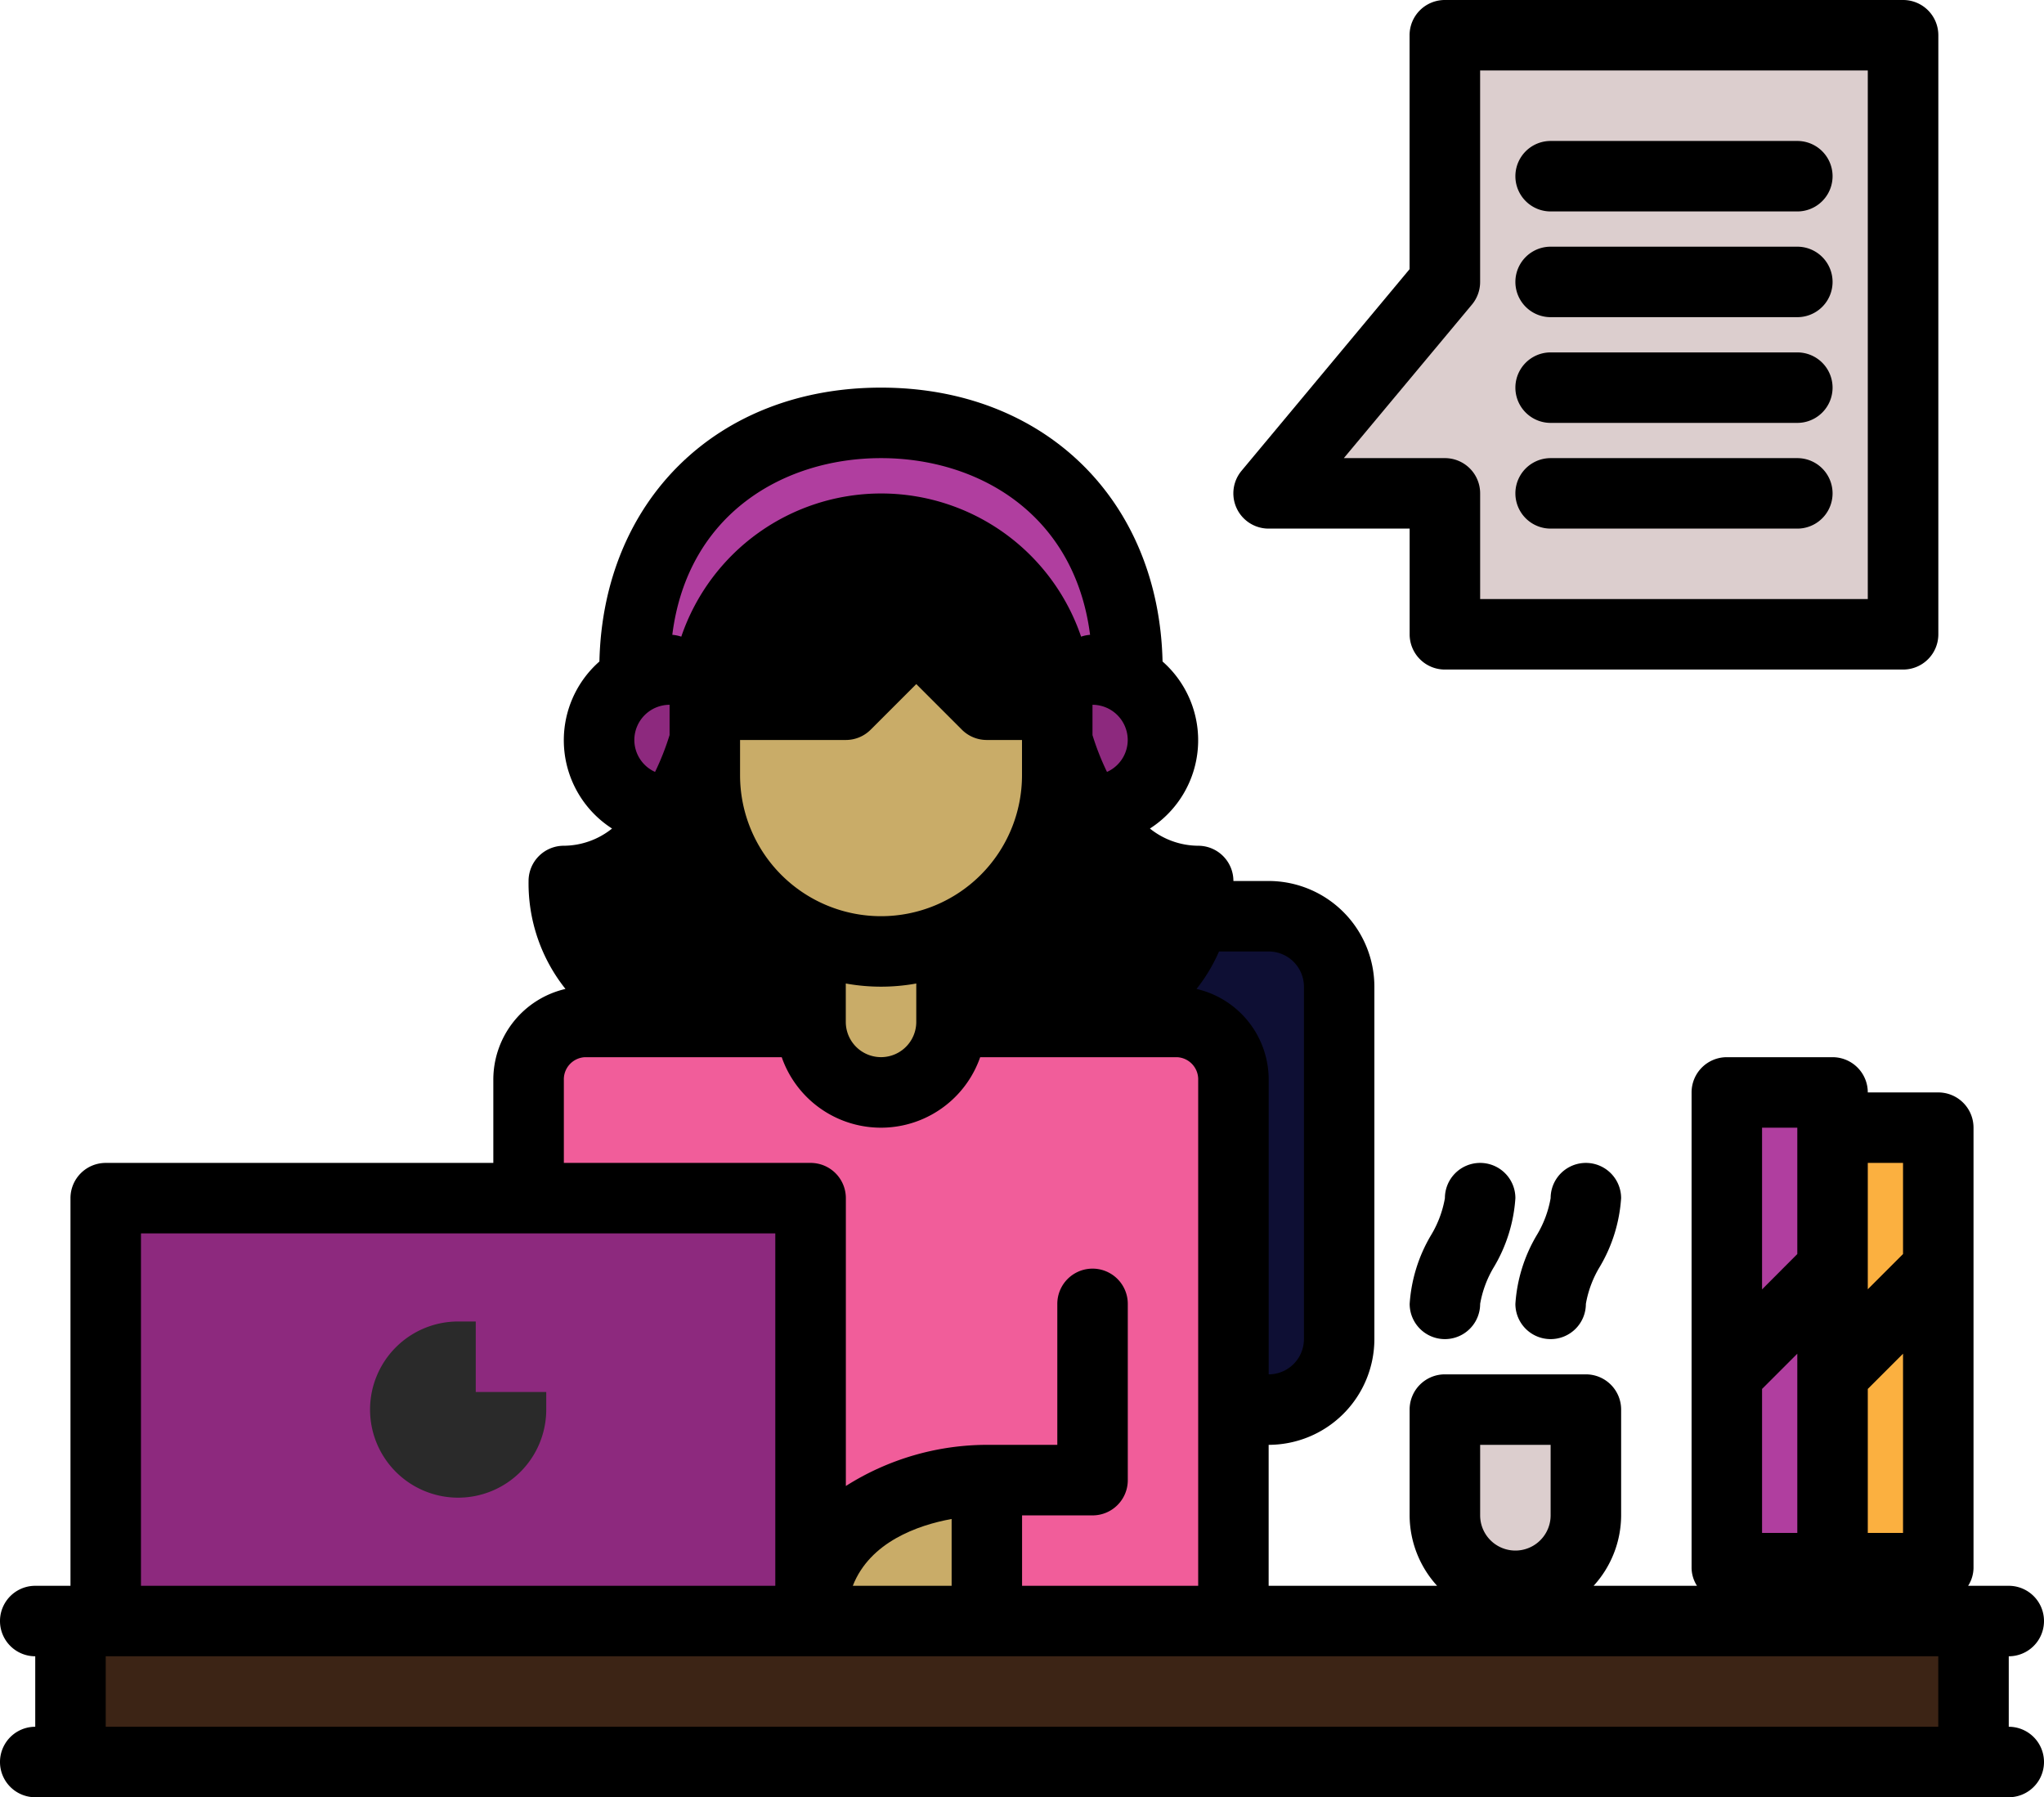 <svg xmlns="http://www.w3.org/2000/svg" width="91" height="80.017" viewBox="0 0 91 80.017">
  <g id="defaultDepartment" transform="translate(-171 -6.5)">
    <path id="Caminho_343" data-name="Caminho 343" d="M207.569,30.034h6.276v4.707a1.568,1.568,0,0,0,1.569,1.569h20.4a1.568,1.568,0,0,0,1.569-1.569V8.069A1.568,1.568,0,0,0,235.811,6.5h-20.4a1.568,1.568,0,0,0-1.569,1.569V18.484l-7.482,8.978a1.569,1.569,0,0,0,1.207,2.573Z" transform="translate(19.913 0)"/>
    <path id="Caminho_344" data-name="Caminho 344" d="M214.837,18.92a1.575,1.575,0,0,0,.362-1.006V8.5h17.259V32.034H215.2V27.328a1.568,1.568,0,0,0-1.569-1.569h-4.5Z" transform="translate(21.697 1.138)" fill="#dccece"/>
    <path id="Caminho_345" data-name="Caminho 345" d="M214.138,39.5a1.568,1.568,0,0,0-1.569,1.569,4.76,4.76,0,0,1-.62,1.652A6.874,6.874,0,0,0,211,45.776a1.569,1.569,0,0,0,3.138,0,4.76,4.76,0,0,1,.62-1.652,6.874,6.874,0,0,0,.949-3.055A1.568,1.568,0,0,0,214.138,39.5Zm3.138,7.845a1.568,1.568,0,0,0,1.569-1.569,4.76,4.76,0,0,1,.62-1.652,6.874,6.874,0,0,0,.949-3.055,1.569,1.569,0,1,0-3.138,0,4.76,4.76,0,0,1-.62,1.652,6.874,6.874,0,0,0-.949,3.055A1.568,1.568,0,0,0,217.276,47.345Z" transform="translate(22.759 18.776)"/>
    <path id="Caminho_346" data-name="Caminho 346" d="M260.431,77.121V73.983a1.569,1.569,0,1,0,0-3.138h-1.809a1.514,1.514,0,0,0,.24-.784V50.448a1.568,1.568,0,0,0-1.569-1.569h-3.138a1.568,1.568,0,0,0-1.569-1.569h-4.707a1.568,1.568,0,0,0-1.569,1.569V70.06a1.514,1.514,0,0,0,.24.784h-4.6a4.677,4.677,0,0,0,1.224-3.138V63a1.568,1.568,0,0,0-1.569-1.569h-6.276A1.568,1.568,0,0,0,233.757,63v4.707a4.677,4.677,0,0,0,1.224,3.138h-7.5V64.569a4.713,4.713,0,0,0,4.707-4.707V44.172a4.713,4.713,0,0,0-4.707-4.707h-1.569a1.568,1.568,0,0,0-1.569-1.569,3.466,3.466,0,0,1-2.148-.766,4.671,4.671,0,0,0,.563-7.437c-.166-7.2-5.267-12.194-12.536-12.194s-12.37,5-12.536,12.194a4.671,4.671,0,0,0,.563,7.437,3.466,3.466,0,0,1-2.148.766,1.568,1.568,0,0,0-1.569,1.569,7.542,7.542,0,0,0,1.643,4.806,4.147,4.147,0,0,0-3.212,4.062v3.684H175.707a1.568,1.568,0,0,0-1.569,1.569V70.845h-1.569a1.569,1.569,0,0,0,0,3.138v3.138a1.569,1.569,0,0,0,0,3.138h87.862a1.569,1.569,0,1,0,0-3.138Z" transform="translate(0 6.259)"/>
    <path id="Caminho_347" data-name="Caminho 347" d="M213,47.5h3.138v3.138a1.569,1.569,0,0,1-3.138,0Z" transform="translate(23.897 23.328)" fill="#dccece"/>
    <path id="Caminho_348" data-name="Caminho 348" d="M221,46.483l1.569-1.569v7.98H221Z" transform="translate(28.448 21.856)" fill="#b03e9f"/>
    <path id="Caminho_349" data-name="Caminho 349" d="M224,46.483l1.569-1.569v7.98H224Z" transform="translate(30.155 21.856)" fill="#fbb040"/>
    <path id="Caminho_350" data-name="Caminho 350" d="M225.569,39.5v4.057L224,45.126V39.5Z" transform="translate(30.155 18.776)" fill="#fbb040"/>
    <path id="Caminho_351" data-name="Caminho 351" d="M222.569,38.5v5.626L221,45.7V38.5Z" transform="translate(28.448 18.207)" fill="#b03e9f"/>
    <path id="Caminho_352" data-name="Caminho 352" d="M208.165,33.5a1.571,1.571,0,0,1,1.569,1.569v15.69a1.571,1.571,0,0,1-1.569,1.569V39.23a4.147,4.147,0,0,0-3.212-4.062,7.546,7.546,0,0,0,1-1.668Z" transform="translate(19.318 15.362)" fill="#0e0f34"/>
    <path id="Caminho_353" data-name="Caminho 353" d="M189,28.069a1.571,1.571,0,0,1,1.569-1.569v1.348a11.657,11.657,0,0,1-.646,1.641A1.562,1.562,0,0,1,189,28.069Zm21.966,0a1.562,1.562,0,0,1-.923,1.42,11.461,11.461,0,0,1-.646-1.641V26.5A1.571,1.571,0,0,1,210.966,28.069Z" transform="translate(10.241 11.379)" fill="#8d297e"/>
    <path id="Caminho_354" data-name="Caminho 354" d="M192,28.4h4.707a1.562,1.562,0,0,0,1.109-.46l2.029-2.029,2.029,2.029a1.565,1.565,0,0,0,1.109.46h1.569v1.569a6.276,6.276,0,0,1-12.552,0Zm4.707,10.842a8.787,8.787,0,0,0,3.138,0v1.71a1.569,1.569,0,0,1-3.138,0Z" transform="translate(11.948 11.046)" fill="#c9ac68"/>
    <path id="Caminho_355" data-name="Caminho 355" d="M199.375,19.5c4.293,0,8.612,2.454,9.307,7.867a1.572,1.572,0,0,0-.4.082,9.4,9.4,0,0,0-17.8,0,1.64,1.64,0,0,0-.4-.082C190.763,21.954,195.082,19.5,199.375,19.5Z" transform="translate(10.849 7.397)" fill="#b03e9f"/>
    <path id="Caminho_356" data-name="Caminho 356" d="M187,37.523a.987.987,0,0,1,.941-1.023H196.7a4.678,4.678,0,0,0,8.835,0H214.3a.987.987,0,0,1,.941,1.023V60.034H207.4V56.9h3.138a1.568,1.568,0,0,0,1.569-1.569V47.483a1.569,1.569,0,0,0-3.138,0v6.276h-3.138a11.762,11.762,0,0,0-6.276,1.833V42.776a1.568,1.568,0,0,0-1.569-1.569H187V37.523Z" transform="translate(9.103 17.069)" fill="#f15d9a"/>
    <path id="Caminho_357" data-name="Caminho 357" d="M195.2,52.579c.764-1.952,2.892-2.7,4.4-2.975v2.975Z" transform="translate(13.767 24.525)" fill="#c9ac68"/>
    <rect id="Retângulo_103" data-name="Retângulo 103" width="28.241" height="15.69" transform="translate(177.276 61.414)" fill="#8d297e"/>
    <path id="Caminho_358" data-name="Caminho 358" d="M186.207,47.138V44h-.784a3.922,3.922,0,1,0,3.922,3.922v-.784Z" transform="translate(5.974 21.336)" fill="#2a2a2a"/>
    <rect id="Retângulo_104" data-name="Retângulo 104" width="81.586" height="3.138" transform="translate(175.707 80.241)" fill="#3c2415"/>
    <path id="Caminho_359" data-name="Caminho 359" d="M215.569,27.759h10.983a1.569,1.569,0,1,0,0-3.138H215.569a1.569,1.569,0,1,0,0,3.138Zm0-4.707h10.983a1.569,1.569,0,1,0,0-3.138H215.569a1.569,1.569,0,1,0,0,3.138Zm0-4.707h10.983a1.569,1.569,0,1,0,0-3.138H215.569a1.569,1.569,0,1,0,0,3.138Zm0-4.707h10.983a1.569,1.569,0,1,0,0-3.138H215.569a1.569,1.569,0,1,0,0,3.138Z" transform="translate(24.466 2.276)"/>
  </g>
</svg>
